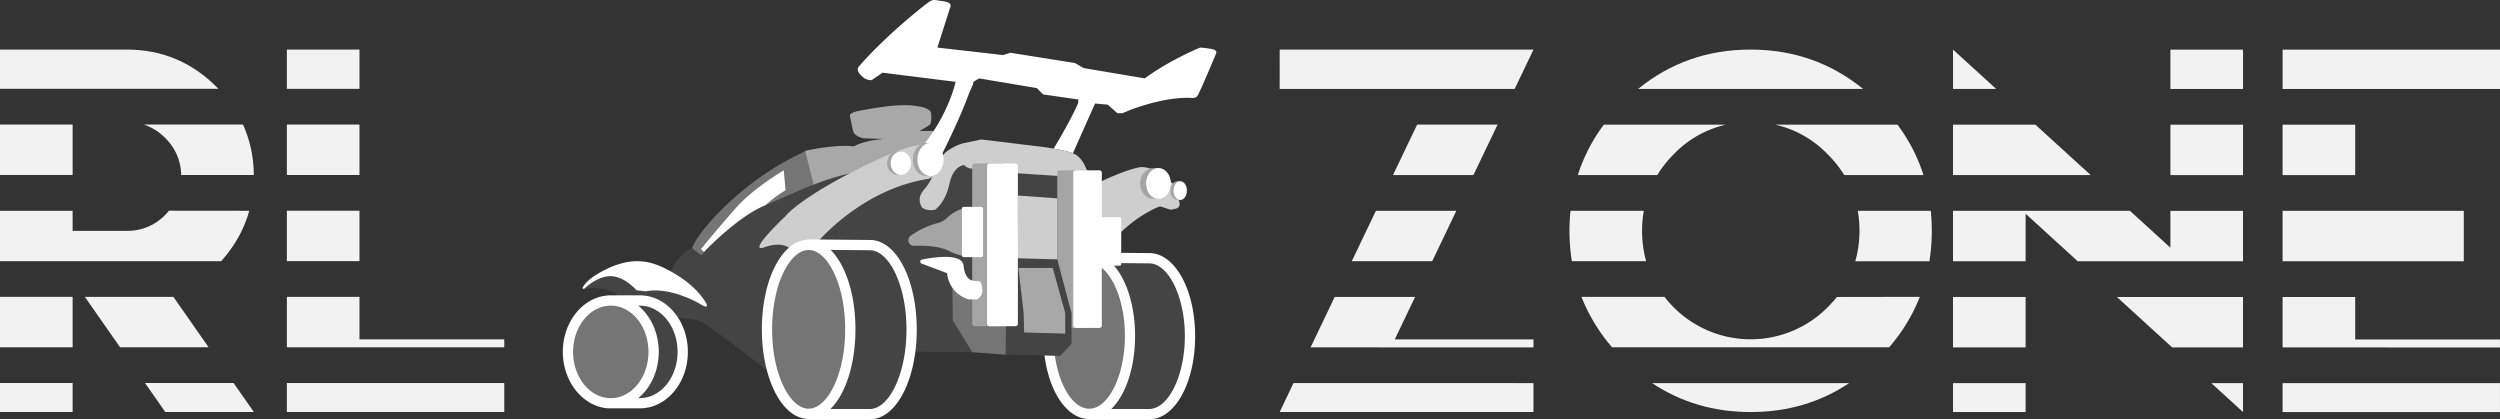 <svg xmlns="http://www.w3.org/2000/svg" viewBox="0 0 1189.76 199.53"><rect x="0" y="0" width="1189.76" height="199.53" fill="#333333" stroke="none"/><defs><style>.cls-1{fill:#f2f2f2;}.cls-2{fill:#444;}.cls-3{fill:#757575;}.cls-4{fill:#a8a8a8;}.cls-5{fill:#fff;}.cls-6{fill:#cecece;}.cls-7{fill:#a5a5a5;}</style></defs><title>Asset 12правильная зона (старые полоски)</title><g id="Layer_2" data-name="Layer 2"><g id="Layer_7" data-name="Layer 7"><polygon class="cls-1" points="1086.29 141.34 1086.29 165.34 1189.75 165.35 1189.75 161.54 1120.85 161.54 1120.85 141.34 1086.29 141.34"/><rect class="cls-1" x="1086.3" y="23.62" width="103.46" height="18.72"/><polygon class="cls-1" points="1086.29 182.34 1086.29 196.1 1120.84 196.1 1189.75 196.1 1189.75 182.35 1086.29 182.34"/><rect class="cls-1" x="1086.29" y="59.34" width="34.56" height="24"/><rect class="cls-1" x="1086.29" y="100.34" width="86.24" height="24"/><rect class="cls-1" x="929.44" y="182.33" width="34.56" height="13.76"/><rect class="cls-1" x="1032.91" y="59.34" width="34.56" height="24"/><rect class="cls-1" x="929.44" y="141.33" width="34.56" height="24"/><rect class="cls-1" x="1032.91" y="23.62" width="34.56" height="18.72"/><polygon class="cls-1" points="1052.38 182.34 1067.46 196.09 1067.46 182.34 1052.38 182.34"/><polygon class="cls-1" points="994.99 83.33 968.65 59.33 929.44 59.33 929.44 83.33 994.99 83.33"/><polygon class="cls-1" points="929.45 42.33 949.99 42.33 929.45 23.61 929.45 42.33"/><polygon class="cls-1" points="1032.9 100.34 1032.9 117.88 1013.65 100.33 929.44 100.33 929.44 124.33 964 124.33 964 101.72 988.79 124.33 1067.46 124.34 1067.46 100.34 1032.9 100.34"/><polygon class="cls-1" points="1007.43 141.34 1033.74 165.34 1067.46 165.34 1067.46 141.34 1007.43 141.34"/><path class="cls-1" d="M880,182.33H786.25q20.65,13.74,46.89,13.76T880,182.33Z"/><path class="cls-1" d="M781.47,109.84a54.83,54.83,0,0,1,.82-9.52H747.4c-.31,3.11-.49,6.28-.49,9.52a92.51,92.51,0,0,0,1.14,14.48h35.36A53.36,53.36,0,0,1,781.47,109.84Z"/><path class="cls-1" d="M884.94,109.84a53,53,0,0,1-2,14.49h35.27a92.61,92.61,0,0,0,.65-24H884.11A54.62,54.62,0,0,1,884.94,109.84Z"/><path class="cls-1" d="M874.2,141.33a58.69,58.69,0,0,1-4.51,5,51.66,51.66,0,0,1-73.08,0,56.94,56.94,0,0,1-4.48-5.06h-39.5a83.39,83.39,0,0,0,14.56,24H899.06a83,83,0,0,0,14.59-24Z"/><path class="cls-1" d="M779.58,42.32H886.66q-23-18.7-53.5-18.73T779.58,42.32Z"/><path class="cls-1" d="M788.69,83.32a55.16,55.16,0,0,1,7.92-10,49.72,49.72,0,0,1,24.79-14H763.27a81.15,81.15,0,0,0-12.37,24Z"/><path class="cls-1" d="M844.86,59.32a50.07,50.07,0,0,1,24.83,14,54.43,54.43,0,0,1,8,10H915.4a81.21,81.21,0,0,0-12.39-24Z"/><polygon class="cls-1" points="609 42.31 720.84 42.32 729.8 23.6 609.01 23.59 609 42.31"/><polygon class="cls-1" points="635.19 141.31 623.71 165.31 729.79 165.32 729.79 161.51 663.78 161.51 673.45 141.31 635.19 141.31"/><polygon class="cls-1" points="654.8 100.31 643.32 124.31 681.59 124.31 693.08 100.31 654.8 100.31"/><polygon class="cls-1" points="674.41 59.31 662.93 83.31 701.21 83.31 712.7 59.31 674.41 59.31"/><polygon class="cls-1" points="615.58 182.31 609 196.06 729.79 196.07 729.79 182.32 615.58 182.31"/><rect class="cls-1" x="136.52" y="182.28" width="103.46" height="13.78"/><polygon class="cls-1" points="136.52 141.28 136.52 165.28 239.99 165.28 239.99 161.51 171.08 161.51 171.08 141.28 136.52 141.28"/><rect class="cls-1" x="136.52" y="23.59" width="34.56" height="18.69"/><rect class="cls-1" x="136.52" y="100.28" width="34.56" height="24"/><rect class="cls-1" x="136.52" y="59.28" width="34.56" height="24"/><polygon class="cls-1" points="34.56 165.27 34.56 141.27 0 141.27 0 144.28 0 165.27 34.56 165.27"/><rect class="cls-1" y="182.27" width="34.56" height="13.8"/><polygon class="cls-1" points="78.64 196.06 120.8 196.06 111.16 182.28 69.01 182.27 78.64 196.06"/><path class="cls-1" d="M80.43,100.27c-.56.67-1.15,1.32-1.79,2a24.91,24.91,0,0,1-18.3,7.6H34.56v-9.56H0v24H105.24a66.92,66.92,0,0,0,4.59-5.73,58.17,58.17,0,0,0,8.8-18.27Z"/><polygon class="cls-1" points="40.38 141.27 57.14 165.27 99.28 165.28 82.52 141.27 40.38 141.27"/><path class="cls-1" d="M60.34,23.59H0V42.27H103.92c-.3-.3-.58-.61-.88-.92Q85.28,23.59,60.34,23.59Z"/><path class="cls-1" d="M68.4,59.27a25.34,25.34,0,0,1,10.24,6.42,24.91,24.91,0,0,1,7.58,17.58h34.56a58.67,58.67,0,0,0-5.14-24Z"/><rect class="cls-1" y="59.27" width="34.56" height="24"/></g><g id="Layer_10" data-name="Layer 10"><polygon class="cls-2" points="303.1 143.01 312.3 145.42 317.34 148.44 322.04 154.94 324.24 161.2 324.91 168.69 323.32 176.96 320.15 183.53 314.04 189.74 303.99 192.73 301.82 190.83 306.98 179.96 310.39 167.87 310 160.51 305.08 148.44 301.82 143.07 303.1 143.01"/><path class="cls-3" d="M280.06,146.59s8.41-3.58,9-3.58,12.27,3.58,12.27,3.58l5.94,6.63,3.34,9-.41,12.4-3.5,8-10.08,8.24-13.25,0-8.24-7.6-4.8-13.77L271.9,158Z"/><polygon class="cls-3" points="527.07 127.52 534.02 138.1 537.35 152.71 537.35 163.84 534.92 175.22 530.73 186.9 521.95 196.3 513.84 196.3 507.99 191.28 503.16 181.59 499.89 171.59 499.9 166.92 508.6 139.75 522.18 124.8 527.07 127.52"/><polygon class="cls-2" points="393.93 118.01 416.25 118.36 426.32 125.29 432.81 143.88 434.45 156.05 432.24 172.85 426.99 187.32 417.94 196.3 406.16 196.27 393.93 195.72 396.65 188.11 404.2 165.38 403.93 145.89 397.81 126.32 393.93 118.01"/><polygon class="cls-2" points="527.07 123.72 549.68 124.05 559.88 130.54 566.45 147.96 568.1 159.36 565.87 175.11 560.55 188.67 551.38 197.08 539.46 197.05 527.07 196.54 529.82 189.41 537.47 168.1 537.2 149.85 531 131.5 527.07 123.72"/><polygon class="cls-3" points="375.73 122.36 381.86 117.93 389.04 118.01 396.38 125.62 403.44 146 403.66 169.37 396.76 188.86 389.58 197.08 375.73 193.28 366.76 175.89 365.13 156.05 368.45 134.05 375.73 122.36"/><path class="cls-4" d="M383.06,71.82s13.59-3.26,23.37-2.18c0,0,4.07-2.71,14.13-3.53l-9.51-.27s-4.62-.81-5.16-3.8-1.36-6.53-1.36-6.53-1.36-1.9,5.43-3,17.93-3.54,27.17-1.91c0,0,5.71.82,6,3.26s0,4.9-.54,5.44-4.89,3-4.89,3H445l-2.17,5.16L439.51,69,426,73.72,413.22,80l-15.49,7.34-15.21,3.53-.82-12.5Z"/><path class="cls-5" d="M510,74.26l11.14-25,6,.54,4.62,4.07h2.45s16.57-7.6,32.06-7.33c0,0,2.45.54,3.53-.82s9-20.38,9-20.38.54-1.35-1.63-1.9a46,46,0,0,0-6-.81s-14.67,6-26.36,14.67l-29.07-4.89L511.58,30l-30.7-4.89-3.53,1.09L446.1,22.64l6.25-19.57s.81-1.9-3.26-2.44-4.62-1.09-6.52,0-21.74,16.84-34,31.25c0,0-1.08,1.35.55,3.26s3,3,5.7,3L420,34.59l34.78,4.35s-3,14.66-15.06,29.75S442,72.9,442,72.9h6.53s8.15-16,12.77-28.8L463,40.3l.27-1.36,2.72-1.63,27.44,4.62,3,3,16.84,2.44-.27,1.91S510,56.6,501.26,71C501.26,71,506.69,71.27,510,74.26Z"/><path class="cls-2" d="M518.11,84.05s-1.63-9-7.61-11.15-16.58-3.26-16.58-3.26L467,66.38l-9,1.91a24.87,24.87,0,0,0-10.33,6.25c-4.35,4.61-13.86,9.51-13.86,9.51L414,85.68,393.11,102,388,115l13.59,2.18,17.12,1.35,7,5.77,4.38,10.54,4.62,19-1.52,13.63,65.18.21a6.16,6.16,0,0,0,6.17-6.16V115.29Z"/><polygon class="cls-3" points="478.71 168.82 462.68 167.6 453.44 152.52 453.17 128.88 460.5 137.57 472.73 143.82 480.34 150.34 478.71 168.82"/><path class="cls-6" d="M518,83.73c-.35-1.6-2.23-8.89-7.54-10.83-6-2.17-16.58-3.26-16.58-3.26L467,66.38l-9,1.91A25.35,25.35,0,0,0,450,72.52L448,74.81l-3.8,7.88a22.31,22.31,0,0,1-3.81,6.79c-2.44,2.72-3.8,5.43-1.63,9.24,0,0,1.91,1.9,6.25,1.09,0,0,4.89-3.27,6.8-12.23s7.06-9,7.06-9a5,5,0,0,0,3.53,1.63c2.18,0,4.62-1.2,6.8-.06s13.85,2.24,13.85,2.24l25,1.63Z"/><path class="cls-5" d="M546.92,120.44h0l-28.71-.25h0a2.34,2.34,0,0,0-.88.17c-11.76.93-20.83,18-20.83,39.51s9.07,38.57,20.83,39.5a2.34,2.34,0,0,0,.88.17h28.71c12.26,0,21.85-17.37,21.85-39.55S559.15,120.47,546.92,120.44Zm-45.57,39.42c0-18.79,7.76-34.66,17-34.66s17,15.87,17,34.66-7.77,34.65-17,34.65S501.35,178.64,501.35,159.86Zm45.53,34.78h-18c6.79-6.64,11.3-19.58,11.3-34.78s-4.47-28-11.2-34.69l17.9.16h0c9.2,0,17,15.87,17,34.65S556.08,194.64,546.88,194.64Z"/><path class="cls-3" d="M387.25,87.85,383.2,72A136.42,136.42,0,0,0,349,94.51c-16.85,15.21-19.56,23.36-19.56,23.36l.81,5.71,15-4.89,23.36-18.21Z"/><path class="cls-2" d="M319.23,129.17s4.19-9.39,10.17-11l4.34,3.26s14-16.88,28.73-23,29.42-14,46.27-16.69-30.16,29.34-30.16,29.34l-3.36,10.46L365,152.11l.82,23.91-1.91-.54s-22.82-18.48-31.51-23.1L321,150.75l-12-7.61L296.27,143s-3.83-7.47-18.23-5.57l1.09-1.9,6.25-4.62,19.29-1.63Z"/><path class="cls-5" d="M335,119.91s16.3-17.12,29.34-22.28a54.79,54.79,0,0,1,9.51-7.06L373,81.06S358.61,89.48,350.18,99s-16.57,19.56-16.57,19.56Z"/><path class="cls-5" d="M327.36,167.46c0-14.83-10.24-26.9-22.83-26.9H289.59a2.25,2.25,0,0,0-.58.08c-11.81,1-21.16,12.65-21.16,26.82s9.52,26,21.48,26.86h0c.44,0,.89,0,1.34,0l1.05,0,12.8,0h0C317.12,194.36,327.36,182.3,327.36,167.46Zm-54.62,0c0-12.13,8.05-22,17.94-22s17.93,9.88,17.93,22c0,11.75-7.54,21.38-17,22H289.7C280.26,188.81,272.74,179.2,272.74,167.46Zm31.79,22h-.74c5.87-4.87,9.71-12.92,9.71-22s-3.84-17.13-9.72-22h.75c9.89,0,17.94,9.88,17.94,22S314.42,189.47,304.53,189.47Z"/><path class="cls-6" d="M521.76,88.45A2.12,2.12,0,0,1,523,86.8c3.12-1.47,12.52-5.76,18.79-7.1,6.68-1.43,15,6.36,17,8.27a2.21,2.21,0,0,1,.56,1l2,7.67a2.14,2.14,0,0,1-1.57,2.61l-1.93.45a2.17,2.17,0,0,1-1.13,0L552.8,98.4a2.19,2.19,0,0,0-1.47.07c-3.52,1.48-18.87,8.66-27.25,24.7C515.4,139.79,520.76,96.18,521.76,88.45Z"/><path class="cls-5" d="M333.61,144.91s-14.13-8.69-26.36-6.25l-4.35-.54s-6.11-7.2-13.17-6.66c-5,.38-9.44,3.88-11.62,5.91a.51.51,0,0,1-.78-.62c1-1.78,3.4-4.57,9.41-7.73,10.32-5.44,19.29-6.53,29.61-1.36s15.76,10.59,19,15.48S333.61,144.91,333.61,144.91Z"/><path class="cls-6" d="M445.23,80.21,444.61,72s2.44-10.32-30.71,5.71-39.94,25-39.94,25-19.29,18.2-10.06,14.94,12.5,1.09,12.5,1.09l12.1-2.85s20.71-25.46,52.81-30.69A4.66,4.66,0,0,0,445.23,80.21Z"/><path class="cls-5" d="M414.07,114.21h0l-29.35-.28h0a2.41,2.41,0,0,0-.93.19c-12,1-21.21,19.37-21.21,42.61s9.23,41.58,21.21,42.61a2.41,2.41,0,0,0,.93.19H414c12.49,0,22.28-18.74,22.28-42.66S426.55,114.24,414.07,114.21ZM373,184.08c-3.58-7.26-5.55-17-5.55-27.35s2-20.09,5.55-27.35c3.27-6.62,7.58-10.42,11.84-10.42s8.57,3.8,11.83,10.42c3.58,7.26,5.56,17,5.56,27.35s-2,20.09-5.56,27.35c-3.26,6.62-7.58,10.42-11.83,10.42S376.26,190.7,373,184.08ZM414,194.64H395.21c7.13-7,11.9-21.21,11.9-37.91s-4.73-30.74-11.8-37.81l18.7.18h0c4.25,0,8.57,3.79,11.83,10.41,3.58,7.27,5.56,17,5.56,27.36s-2,20.08-5.56,27.35C422.61,190.84,418.29,194.64,414,194.64Z"/><rect class="cls-7" x="503.16" y="81.06" width="13.59" height="74.99" rx="1.05"/><path class="cls-7" d="M446.92,75.89c0-3.38-1.7-6.27-4.08-7.39V83.28C445.22,82.17,446.92,79.28,446.92,75.89Z"/><path class="cls-7" d="M434.42,75.89c0,4.36,2.79,7.88,6.25,7.88V68C437.21,68,434.42,71.54,434.42,75.89Z"/><path class="cls-7" d="M442.84,68h-2.17a5.22,5.22,0,0,1,2.17.49Z"/><path class="cls-7" d="M442.84,83.77v-.49a5.06,5.06,0,0,1-2.17.49Z"/><path class="cls-7" d="M440.67,68V83.77a5.06,5.06,0,0,0,2.17-.49V68.5A5.22,5.22,0,0,0,440.67,68Z"/><ellipse class="cls-5" cx="442.84" cy="75.89" rx="6.25" ry="7.88"/><path class="cls-7" d="M555.33,87.31a7.35,7.35,0,0,0-4.16-6.88V94.19A7.37,7.37,0,0,0,555.33,87.31Z"/><path class="cls-7" d="M542.56,87.31c0,4,2.86,7.33,6.39,7.33V80C545.42,80,542.56,83.25,542.56,87.31Z"/><path class="cls-7" d="M551.17,80H549a5.55,5.55,0,0,1,2.22.46Z"/><path class="cls-7" d="M551.17,94.64v-.45a5.72,5.72,0,0,1-2.22.45Z"/><path class="cls-7" d="M549,80V94.64a5.72,5.72,0,0,0,2.22-.45V80.43A5.55,5.55,0,0,0,549,80Z"/><ellipse class="cls-5" cx="551.33" cy="87.31" rx="5.9" ry="7.34"/><path class="cls-7" d="M563.82,90.7a4.58,4.58,0,0,0-2.24-4.2v8.41A4.61,4.61,0,0,0,563.82,90.7Z"/><path class="cls-7" d="M557,90.7c0,2.48,1.54,4.49,3.43,4.49v-9C558.5,86.22,557,88.23,557,90.7Z"/><path class="cls-7" d="M561.58,86.22h-1.19a2.7,2.7,0,0,1,1.19.28Z"/><path class="cls-7" d="M561.58,95.19v-.28a2.7,2.7,0,0,1-1.19.28Z"/><path class="cls-7" d="M560.39,86.22v9a2.7,2.7,0,0,0,1.19-.28V86.5A2.7,2.7,0,0,0,560.39,86.22Z"/><ellipse class="cls-5" cx="561.67" cy="90.7" rx="3.17" ry="4.48"/><path class="cls-7" d="M431.91,77.66a5.59,5.59,0,0,0-3.17-5.22V82.88A5.58,5.58,0,0,0,431.91,77.66Z"/><path class="cls-7" d="M422.19,77.66c0,3.08,2.17,5.57,4.86,5.57V72.09C424.36,72.09,422.19,74.58,422.19,77.66Z"/><path class="cls-7" d="M428.74,72.09h-1.69a4.23,4.23,0,0,1,1.69.35Z"/><path class="cls-7" d="M428.74,83.23v-.35a4.23,4.23,0,0,1-1.69.35Z"/><path class="cls-7" d="M427.05,72.09V83.23a4.23,4.23,0,0,0,1.69-.35V72.44A4.23,4.23,0,0,0,427.05,72.09Z"/><ellipse class="cls-5" cx="428.74" cy="77.66" rx="4.86" ry="5.57"/><rect class="cls-7" x="462.67" y="77.8" width="14.67" height="77.44" rx="1.13"/><polygon class="cls-7" points="469.74 77.8 477.08 77.8 477.35 155.23 469.74 155.24 469.74 77.8"/><polygon class="cls-7" points="528.43 103.34 521.64 104.15 522.45 125.62 528.43 126.43 528.43 103.34"/><polygon class="cls-7" points="517.72 156.05 509.95 156.05 509.95 81.06 517.56 81.06 517.72 156.05"/><rect class="cls-5" x="510.77" y="81.06" width="13.59" height="74.99" rx="1.05"/><path class="cls-7" d="M451,119.1a26.34,26.34,0,0,0,11.3,3.26V98.47a18.93,18.93,0,0,0-11.56,5.17,9.42,9.42,0,0,1-4.21,2.43,40.91,40.91,0,0,0-13.16,6.13A2.66,2.66,0,0,0,435,117C440,116.82,446.37,117.07,451,119.1Z"/><rect class="cls-5" x="457.78" y="98.45" width="10.05" height="23.91" rx="0.77"/><rect class="cls-5" x="523.54" y="103.34" width="10.05" height="23.1" rx="0.77"/><path class="cls-5" d="M450.72,130A14.28,14.28,0,0,0,461,142.47h4.08a5,5,0,0,0,2.45-4.08s0-4.62-1.91-4.62-6.25.54-7.06-7.34c-.62-6-13.49-4.15-19.75-2.91a1,1,0,0,0-.15,1.94Z"/><polygon class="cls-2" points="484.41 122.79 503.16 123.44 509.95 149.07 509.95 163.66 504.52 169.37 478.58 168.8 478.71 155.78 484.41 122.79"/><polygon class="cls-6" points="503.16 123.44 503.16 94.4 484.41 93.06 483.87 122.9 503.16 123.44"/><polygon class="cls-4" points="484.68 127.52 500.99 127.52 506.96 148.99 506.96 158.77 487.4 158.22 487.13 148.72 484.68 127.52"/><rect class="cls-5" x="469.74" y="77.8" width="14.67" height="77.44" rx="1.13"/></g></g></svg>